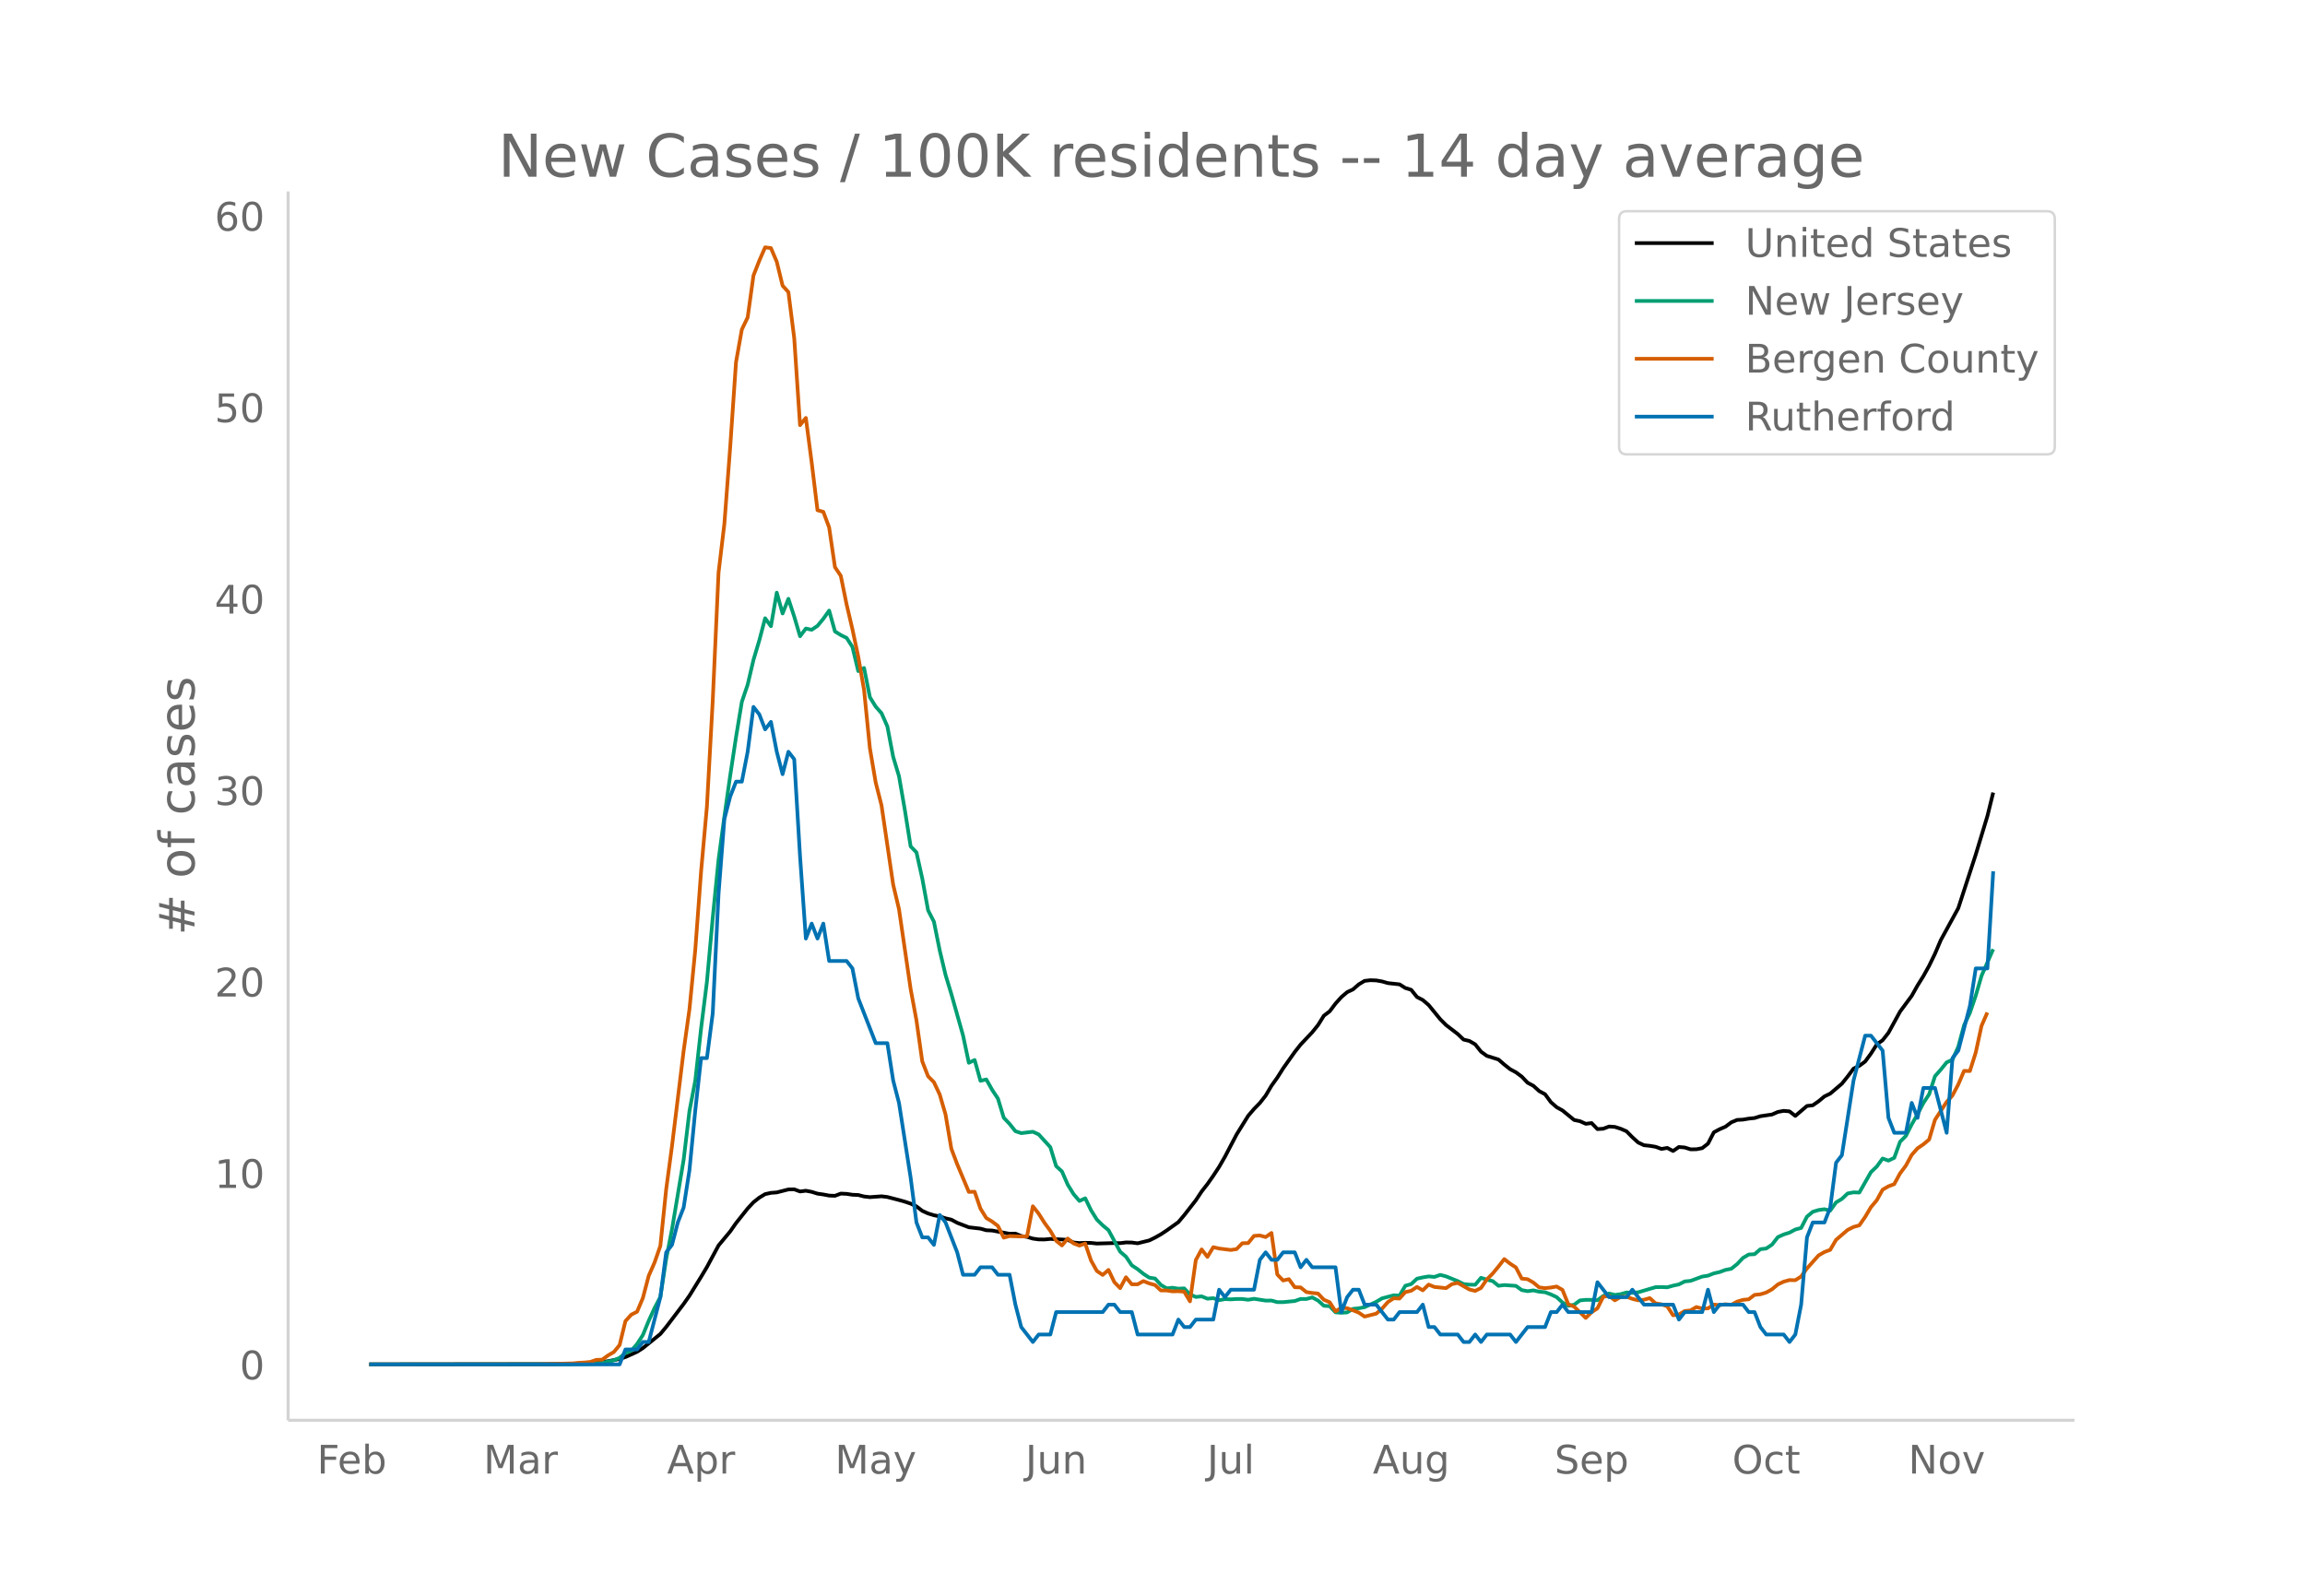 <svg height="864" viewBox="0 0 936 648" width="1248" xmlns="http://www.w3.org/2000/svg" xmlns:xlink="http://www.w3.org/1999/xlink"><defs><style>*{stroke-linecap:butt;stroke-linejoin:round}</style></defs><g id="figure_1"><path d="M0 648h936V0H0z" fill="#fff" id="patch_1"/><g id="axes_1"><path d="M117 576.72h725.4V77.76H117z" fill="none" id="patch_2"/><path clip-path="url(#pf657d264fb)" d="M149.973 554.04l73.272-.084 9.455-.179 4.727-.199 7.091-.544 2.364-.29 4.727-.914 2.364-.773 4.727-2.133 2.364-1.515 7.09-5.725 2.364-2.854 7.091-9.33 2.364-3.373 4.727-7.668 2.364-3.953 4.727-8.772 4.727-5.693 2.364-3.37 4.727-5.946 2.364-2.537 2.363-1.868 2.364-1.424 2.364-.519 2.363-.175 4.728-1.206 2.363-.04 2.364.868 2.363-.303 2.364.447 2.364.735 2.363.334 2.364.449 2.364.092 2.363-.898 2.364.105 2.364.365 2.363.095 2.364.612 2.363.263 4.728-.345 2.363.29 4.728 1.227 2.363.662 2.364.796 2.364 1.12 2.363 1.82 2.364 1.057 2.363.723 2.364.472 2.364.772 2.363.55 2.364 1.28 4.727 1.815 4.728.548 2.363.66 2.364.108 7.09 1.318 2.364-.064 2.364.975 2.364.353 2.363.705 2.364.328 2.364.02 2.363-.219 4.727.217 2.364.168 2.364 1.079 2.363.215 2.364-.103 2.364.044 2.363.253 7.091-.208 2.364.042 2.363-.286 2.364.039 2.364.312 4.727-1.162 2.364-1.164 2.363-1.332 2.364-1.563 4.727-3.377 2.364-2.809 4.727-6.05 2.364-3.585 2.363-3.02 2.364-3.365 2.364-3.601 2.363-4.113 4.728-9.036 4.727-7.609 2.363-2.76 2.364-2.427 2.364-3.001 2.363-4.01 2.364-3.297 2.364-3.744 4.727-6.667 2.364-2.999 4.727-5.005 2.363-2.931 2.364-3.794 2.364-1.78 2.363-3.143 2.364-2.623 2.364-2.02 2.363-1.11 2.364-2.058 2.364-1.41 2.363-.27 2.364.089 2.363.415 2.364.674 4.727.51 2.364 1.485 2.364.717 2.363 2.939 2.364 1.226 2.364 2.026 4.727 5.78 2.363 2.366 4.728 3.62 2.363 2.261 2.364.565 2.364 1.38 2.363 2.965 2.364 1.713 4.727 1.48 2.364 2.048 2.363 1.879 2.364 1.27 2.364 1.748 2.363 2.474 2.364 1.258 2.364 2.154 2.363 1.258 2.364 3.214 2.364 2.073 2.363 1.307 4.727 3.868 2.364.493 2.364 1.062 2.363-.304 2.364 2.452 2.364-.157 2.363-.897 2.364.167 2.364.748 2.363 1.031 2.364 2.399 2.363 2.149 2.364 1.107 2.364.241 2.363.396 2.364.863 2.364-.405 2.363 1.245 2.364-1.624 2.364.2 2.363.746 2.364-.025 2.363-.447 2.364-1.831 2.364-4.6 2.363-1.266 2.364-1.019 2.364-1.768 2.363-.978 2.364-.127 2.364-.402 2.363-.238 2.364-.741 4.727-.697 2.364-1.036 2.363-.44 2.364.204 2.364 1.85 4.727-4.04 2.364-.27 2.363-1.635 2.364-1.97 2.363-1.137 4.728-4.031 2.363-2.939 2.364-3.182 2.364-1.14 2.363-1.75 2.364-3.223 2.364-3.704 2.363-1.709 2.364-3.006 4.727-8.634 4.727-6.382 2.364-4.204 2.364-3.79 2.363-4.254 2.364-4.867 2.364-5.54 7.09-12.95 7.091-21.768 4.728-15.598 2.363-9.577h0" fill="none" stroke="#000" stroke-linecap="round" stroke-width="1.5" id="line2d_1"/><path clip-path="url(#pf657d264fb)" d="M149.973 554.04l82.727-.094 9.455-.219 2.363-.3 4.727-1.056 2.364-1 2.364-1.964 2.363-.925 2.364-2.713 2.364-3.657 2.363-5.783 2.364-5.17 2.364-4.49 2.363-15.429 2.364-12.06 4.727-28.213 2.364-19.818 2.363-12.323 2.364-21.25 2.364-18.88 2.363-25.988L291.791 349l2.364-17.467 2.363-16.599 2.364-15.598 2.363-14.342 2.364-6.977 2.364-10.077 2.363-7.903 2.364-8.983 2.364 3.226 2.363-13.63 2.364 8.46 2.364-5.952 2.363 7.22 2.364 7.978 2.363-3.126 2.364.5 2.364-1.594 2.363-2.857 2.364-3.339 2.364 8.465 2.363 1.476 2.364 1.15 2.364 3.65 2.363 9.829 2.364-1.263 2.363 11.872 2.364 3.826 2.364 2.663 2.363 5.34 2.364 12.378 2.364 7.858 2.363 13.635 2.364 14.873 2.364 2.426 2.363 10.603 2.364 12.929 2.363 4.607 2.364 11.69 2.364 9.947 2.363 7.778 4.728 16.754 2.363 11.141 2.364-1.125 2.364 8.44 2.363-.557 2.364 4.201 2.363 3.576 2.364 7.79 2.364 2.482 2.363 2.97 2.364.787 4.727-.562 2.364 1.075 4.727 5.176 2.364 7.703 2.363 2.169 2.364 5.395 2.364 3.82 2.363 2.757 2.364-1.075 2.364 4.87 2.363 3.782 2.364 2.332 2.364 1.963 4.727 8.74 2.363 2.02 2.364 3.507 2.364 1.569 2.363 1.9 2.364 1.538 2.364.363 2.363 2.607 2.364 1.369 2.364-.231 2.363.375 2.364-.125 2.363 2.45 2.364 1.038 2.364-.25 2.363.95 2.364-.206 2.364.825 2.363-.45 2.364.1 2.364-.15 2.363.019 2.364.294 2.363-.382 4.728.726 2.363-.02 2.364.645h2.364l4.727-.45 2.364-.838 2.363.013 2.364-.638 2.363 1.281 2.364 2.101 2.364.175 2.363 2.5 2.364.182 2.364-.162 2.363-1.426 2.364-.256 2.364-.438 4.727-2.175 2.363-1.407 4.728-1.238 2.363.119 2.364-4.001 2.364-.663 2.363-2.2 2.364-.526 2.364-.394 2.363.2 2.364-.825 2.363.613 4.728 1.913 2.363 1.194 2.364.244 2.364.05 2.363-2.826 2.364.75 2.364.57 2.363 1.925 2.364-.3 4.727.331 2.364 1.713 2.363.438 2.364-.32 2.364.538 2.363.207 2.364.887 2.364 1.113 2.363 2.182 2.364 1.326 2.363-.444 2.364-1.738 2.364-.232 2.363.007 2.364.15 2.364-1.738 2.363-.994 2.364.587 2.364-.331 2.363-.669 2.364.156 2.363-.237 7.091-2.082 2.364-.038 2.364.094 2.363-.663 2.364-.518 2.364-1.194 2.363-.238 4.727-1.738 2.364-.375 2.364-.932 2.363-.531 2.364-.875 2.364-.463 2.363-1.882 2.364-2.507 2.364-1.406 2.363-.125 2.364-2.026 2.363-.281 2.364-1.582 2.364-3.038 2.363-1.082 2.364-.744 2.364-1.269 2.363-.625 2.364-4.589 2.364-1.982 2.363-.712 2.364-.332 2.363.563 2.364-3.326 2.364-1.413 2.363-2.232 2.364-.437 2.364.08 4.727-8.314 2.364-2.244 2.363-3.264 2.364.85 2.363-1.125 2.364-6.533 2.364-2.363 2.363-4.67 2.364-4.12 2.364-4.551 2.363-3.62 2.364-7.29 2.364-2.682 2.363-2.926 2.364-1.1 2.363-5.251 2.364-8.765 2.364-5.002 2.363-6.977 2.364-8.083 4.727-10.79h0" fill="none" stroke="#009e73" stroke-linecap="round" stroke-width="1.5" id="line2d_2"/><path clip-path="url(#pf657d264fb)" d="M149.973 554.04l68.545-.06 14.182-.357 2.364-.238 2.363-.12 2.364-.238 2.364-.834 2.363-.06 2.364-1.727 2.363-1.37 2.364-2.859 2.364-9.71 2.363-2.62 2.364-1.191 2.364-5.6 2.363-8.994 2.364-5.361 2.364-6.79 2.363-22.934 2.364-17.572 4.727-38.659 2.364-16.917 2.363-24.065 2.364-31.927 2.364-26.27 2.363-43.007 2.364-52.06 2.364-19.777 2.363-31.153 2.364-34.49 2.363-13.283 2.364-4.884 2.364-17.036 2.363-6.016 2.364-5.421 2.364.298 2.363 5.54 2.364 9.709 2.364 2.62 2.363 18.645 2.364 35.383 2.363-2.919 2.364 18.049 2.364 19.418 2.363.656 2.364 6.314 2.364 16.142 2.363 3.515 2.364 11.615 2.364 10.067 2.363 11.139 2.364 13.522 2.363 23.648 2.364 13.938 2.364 9.293 4.727 32.166 2.364 9.947 4.727 32.404 2.364 12.748 2.363 16.678 2.364 6.076 2.363 2.383 2.364 5.003 2.364 8.101 2.363 13.939 2.364 6.255 4.727 11.258 2.364-.06 2.364 6.85 2.363 3.812 2.364 1.43 2.363 1.787 2.364 4.765 2.364-.655 4.727.179 2.364-.06 2.363-12.21 2.364 2.977 2.364 3.753 2.363 3.217 2.364 4.05 2.363 1.906 2.364-2.8 2.364 1.967 2.363.893 2.364-.834 2.364 6.91 2.363 4.229 2.364 1.608 2.364-2.025 2.363 4.944 2.364 2.442 2.363-4.408 2.364 2.86h2.364l2.363-1.31 2.364.952 2.364.655 2.363 2.204h2.364l2.364.358 2.363-.06 2.364.179 2.363 3.931 2.364-16.738 2.364-4.348 2.363 3.038 2.364-3.932 2.364.536 4.727.596 2.364-.357 2.363-2.383 2.364-.06 2.363-2.918 2.364-.18 2.364.656 2.363-1.668 2.364 16.858 2.364 2.442 2.363-.536 2.364 3.276 2.364.06 2.363 1.906 2.364.357 2.363.238 2.364 2.502 2.364 1.013 2.363 3.693 2.364-1.43 2.364.179 2.363.834 2.364.953 2.364 1.608 4.727-1.191 2.363-2.025 2.364-2.68 2.364-1.55 2.363.12 2.364-2.621 2.364-.536 2.363-1.55 2.364 1.37 2.364-2.322 2.363.953 4.727.476 2.364-1.608 2.364-.536 4.727 2.68 2.364.596 2.363-1.191 2.364-3.455 2.364-2.383 2.363-2.859 2.364-3.038 2.363 1.847 2.364 1.548 2.364 4.528 2.363.238 2.364 1.37 2.364 1.966 2.363.297 2.364-.238 2.364-.417 2.363 1.37 2.364 5.838 2.363.953 4.728 4.586 2.363-2.323 2.364-1.548 2.364-4.706 2.363-.417 2.364 1.846 2.364-1.37 2.363-.119 2.364.894 2.363.595 2.364-.238 2.364-.655 2.363 2.144 2.364.358 2.364.834 2.363 3.633 2.364-.298 2.364-1.43 2.363-.238 2.364-1.37 2.363.596 2.364-.06 2.364-1.548 2.363.238 2.364-.357 2.364.238 2.363-1.31 2.364-.715 2.364-.239 2.363-1.787 2.364-.238 2.363-.715 2.364-1.31 2.364-1.966 2.363-1.132 2.364-.655 2.364.06 2.363-1.49 2.364-3.276 4.727-5.301 2.364-1.37 2.363-.894 2.364-4.05 4.727-4.05 2.364-1.192 2.364-.655 2.363-3.395 2.364-3.991 2.364-2.8 2.363-4.289 2.364-1.37 2.363-.893 2.364-4.349 2.364-3.157 2.363-4.348 2.364-2.68 2.364-1.609 2.363-1.966 2.364-7.982 4.727-7.267 2.364-2.62 2.363-4.468 2.364-5.54 2.364.06 2.363-7.446 2.364-10.9 2.364-5.421h0" fill="none" stroke="#d55e00" stroke-linecap="round" stroke-width="1.5" id="line2d_3"/><path clip-path="url(#pf657d264fb)" d="M149.973 554.04h101.636l2.364-6.068h4.727l2.364-3.033h2.363l4.728-18.203 2.363-18.203 2.364-3.034 2.363-9.102 2.364-6.067 2.364-15.17 2.363-24.27 2.364-21.237h2.364l2.363-18.203 2.364-48.541 2.364-30.338 2.363-9.102 2.364-6.068h2.363l2.364-12.135 2.364-18.203 2.363 3.034 2.364 6.068 2.364-3.034 2.363 12.135 2.364 9.102 2.364-9.102 2.363 3.034 2.364 39.44 2.363 33.372 2.364-6.068 2.364 6.068 2.363-6.068 2.364 15.17h7.09l2.365 3.033 2.363 12.135 7.091 18.203h4.727l2.364 15.17 2.364 9.101 4.727 30.338 2.364 18.203 2.363 6.068h2.364l2.363 3.034 2.364-12.136 2.364 3.034 4.727 12.136 2.364 9.101h4.727l2.364-3.034h4.727l2.363 3.034h4.728l2.363 12.135 2.364 9.102 4.727 6.068 2.364-3.034h4.727l2.364-9.102h18.909l2.364-3.034h2.363l2.364 3.034h4.727l2.364 9.102h14.182l2.363-6.068 2.364 3.034h2.363l2.364-3.034h7.091l2.364-12.135 2.363 3.034 2.364-3.034h9.454l2.364-12.136 2.364-3.033 2.363 3.033h2.364l2.364-3.033h4.727l2.364 6.067 2.363-3.034 2.364 3.034h9.454l2.364 18.203 2.364-6.067 2.363-3.034h2.364l2.364 6.067h4.727l4.727 6.068h2.364l2.363-3.034h7.091l2.364-3.034 2.364 9.102h2.363l2.364 3.034h7.09l2.364 3.034h2.364l2.364-3.034 2.363 3.034 2.364-3.034h9.454l2.364 3.034 4.727-6.068h7.091l2.364-6.068h2.364l2.363-3.034 2.364 3.034h9.454l2.364-12.135 4.727 6.068h7.091l2.364-3.034 4.727 6.067h11.818l2.364 6.068 2.364-3.034h7.09l2.364-9.101 2.364 9.101 2.363-3.034h9.455l2.364 3.034h2.363l2.364 6.068 2.363 3.034h7.091l2.364 3.034 2.364-3.034 2.363-12.136 2.364-27.304 2.364-6.068h4.727l2.363-6.067 2.364-18.203 2.364-3.034 4.727-30.338 4.727-18.203h2.364l4.727 6.067 2.364 27.305 2.363 6.067h4.728l2.363-12.135 2.364 6.068 2.364-12.136h4.727l4.727 18.203 2.364-30.338 2.363-3.034 4.728-18.203 2.363-15.169h4.728l2.363-39.44h0" fill="none" stroke="#0072b2" stroke-linecap="round" stroke-width="1.5" id="line2d_4"/><path d="M117 576.72V77.76" fill="none" stroke="#d3d3d3" stroke-linecap="square" stroke-width="1.25" id="patch_3"/><path d="M117 576.72h725.4" fill="none" stroke="#d3d3d3" stroke-linecap="square" stroke-width="1.25" id="patch_4"/><g id="matplotlib.axis_1"><g id="xtick_1"><g transform="matrix(.16 0 0 -.16 128.72 598.378)" fill="#696969" id="text_1"><defs><path d="M9.813 72.906h41.89v-8.312H19.672V43.109h28.906v-8.297H19.672V0h-9.86z" id="DejaVuSans-70"/><path d="M56.203 29.594v-4.39H14.891q.593-9.282 5.593-14.142 5-4.859 13.938-4.859 5.172 0 10.031 1.266 4.86 1.265 9.656 3.812v-8.5Q49.266.734 44.187-.344 39.11-1.422 33.892-1.422q-13.094 0-20.735 7.61-7.64 7.625-7.64 20.625 0 13.421 7.25 21.296Q20.016 56 32.328 56q11.031 0 17.453-7.11 6.422-7.093 6.422-19.296zm-8.984 2.64q-.094 7.36-4.125 11.75-4.032 4.407-10.672 4.407-7.516 0-12.031-4.25-4.516-4.25-5.203-11.97z" id="DejaVuSans-101"/><path d="M48.688 27.297q0 9.906-4.079 15.547-4.078 5.64-11.203 5.64-7.14 0-11.218-5.64-4.079-5.64-4.079-15.547 0-9.906 4.078-15.547 4.079-5.64 11.22-5.64 7.124 0 11.202 5.64t4.078 15.547zM18.108 46.39q2.844 4.875 7.157 7.234Q29.594 56 35.594 56q9.968 0 16.187-7.906 6.235-7.907 6.235-20.797T51.78 6.484q-6.218-7.906-16.187-7.906-6 0-10.328 2.375-4.313 2.375-7.157 7.25V0H9.08v75.984h9.03z" id="DejaVuSans-98"/></defs><use xlink:href="#DejaVuSans-70"/><use x="52.02" xlink:href="#DejaVuSans-101"/><use x="113.543" xlink:href="#DejaVuSans-98"/></g></g><g id="xtick_2"><g transform="matrix(.16 0 0 -.16 196.334 598.378)" fill="#696969" id="text_2"><defs><path d="M9.813 72.906h14.703l18.593-49.61 18.703 49.61h14.704V0H66.89v64.016l-18.797-50h-9.907l-18.796 50V0H9.813z" id="DejaVuSans-77"/><path d="M34.281 27.484q-10.89 0-15.093-2.484-4.204-2.484-4.204-8.5 0-4.781 3.157-7.594 3.156-2.797 8.562-2.797 7.485 0 12 5.297 4.516 5.297 4.516 14.078v2zm17.922 3.72V0H43.22v8.297Q40.14 3.328 35.547.953q-4.594-2.375-11.234-2.375-8.391 0-13.36 4.719Q6 8.016 6 15.922q0 9.219 6.172 13.906 6.187 4.688 18.437 4.688h12.61v.89q0 6.203-4.078 9.594-4.078 3.39-11.453 3.39-4.688 0-9.141-1.124-4.438-1.125-8.531-3.375v8.312q4.921 1.906 9.562 2.844 4.64.953 9.031.953 11.875 0 17.735-6.156 5.86-6.14 5.86-18.64z" id="DejaVuSans-97"/><path d="M41.11 46.297q-1.516.875-3.297 1.281Q36.03 48 33.89 48q-7.625 0-11.703-4.953-4.079-4.953-4.079-14.234V0H9.08v54.688h9.03v-8.5q2.844 4.984 7.375 7.39Q30.031 56 36.531 56q.922 0 2.047-.125 1.125-.11 2.484-.36z" id="DejaVuSans-114"/></defs><use xlink:href="#DejaVuSans-77"/><use x="86.279" xlink:href="#DejaVuSans-97"/><use x="147.559" xlink:href="#DejaVuSans-114"/></g></g><g id="xtick_3"><g transform="matrix(.16 0 0 -.16 270.86 598.378)" fill="#696969" id="text_3"><defs><path d="M34.188 63.188L20.797 26.906h26.812zm-5.579 9.718h11.188L67.578 0h-10.25l-6.64 18.703h-32.86L11.188 0H.78z" id="DejaVuSans-65"/><path d="M18.11 8.203v-29H9.077v75.484h9.031v-8.296q2.844 4.875 7.157 7.234Q29.594 56 35.594 56q9.968 0 16.187-7.906 6.235-7.907 6.235-20.797T51.78 6.484q-6.218-7.906-16.187-7.906-6 0-10.328 2.375-4.313 2.375-7.157 7.25zm30.578 19.094q0 9.906-4.079 15.547-4.078 5.64-11.203 5.64-7.14 0-11.218-5.64-4.079-5.64-4.079-15.547 0-9.906 4.078-15.547 4.079-5.64 11.22-5.64 7.124 0 11.202 5.64t4.078 15.547z" id="DejaVuSans-112"/></defs><use xlink:href="#DejaVuSans-65"/><use x="68.408" xlink:href="#DejaVuSans-112"/><use x="131.885" xlink:href="#DejaVuSans-114"/></g></g><g id="xtick_4"><g transform="matrix(.16 0 0 -.16 339.07 598.378)" fill="#696969" id="text_4"><defs><path d="M32.172-5.078q-3.797-9.766-7.422-12.735-3.61-2.984-9.656-2.984H7.906v7.516h5.282q3.703 0 5.75 1.765Q21-9.766 23.483-3.219l1.61 4.094-22.11 53.813H12.5l17.094-42.766 17.093 42.766h9.516z" id="DejaVuSans-121"/></defs><use xlink:href="#DejaVuSans-77"/><use x="86.279" xlink:href="#DejaVuSans-97"/><use x="147.559" xlink:href="#DejaVuSans-121"/></g></g><g id="xtick_5"><g transform="matrix(.16 0 0 -.16 416.382 598.378)" fill="#696969" id="text_5"><defs><path d="M9.813 72.906h9.859V5.078q0-13.187-5-19.14-5-5.954-16.094-5.954h-3.75v8.297h3.078q6.531 0 9.219 3.672Q9.813-4.39 9.813 5.078z" id="DejaVuSans-74"/><path d="M8.5 21.578v33.11h8.984V21.922q0-7.766 3.016-11.656 3.031-3.875 9.094-3.875 7.265 0 11.484 4.64 4.234 4.64 4.234 12.656v31h8.985V0h-8.984v8.406Q42.047 3.422 37.718 1q-4.313-2.422-10.032-2.422-9.421 0-14.312 5.86Q8.5 10.296 8.5 21.578zM31.11 56z" id="DejaVuSans-117"/><path d="M54.89 33.016V0h-8.984v32.719q0 7.765-3.031 11.61-3.031 3.858-9.078 3.858-7.281 0-11.484-4.64-4.204-4.625-4.204-12.64V0H9.08v54.688h9.03v-8.5q3.235 4.937 7.594 7.374Q30.078 56 35.797 56q9.422 0 14.25-5.828 4.844-5.828 4.844-17.156z" id="DejaVuSans-110"/></defs><use xlink:href="#DejaVuSans-74"/><use x="29.492" xlink:href="#DejaVuSans-117"/><use x="92.871" xlink:href="#DejaVuSans-110"/></g></g><g id="xtick_6"><g transform="matrix(.16 0 0 -.16 490.138 598.378)" fill="#696969" id="text_6"><defs><path d="M9.422 75.984h8.984V0H9.422z" id="DejaVuSans-108"/></defs><use xlink:href="#DejaVuSans-74"/><use x="29.492" xlink:href="#DejaVuSans-117"/><use x="92.871" xlink:href="#DejaVuSans-108"/></g></g><g id="xtick_7"><g transform="matrix(.16 0 0 -.16 557.442 598.378)" fill="#696969" id="text_7"><defs><path d="M45.406 27.984q0 9.766-4.031 15.125-4.016 5.375-11.297 5.375-7.219 0-11.25-5.375-4.031-5.359-4.031-15.125 0-9.718 4.031-15.093t11.25-5.375q7.281 0 11.297 5.375 4.031 5.375 4.031 15.093zm8.985-21.203q0-13.953-6.203-20.765Q42-20.797 29.203-20.797q-4.734 0-8.937.703-4.203.703-8.157 2.172v8.735q3.954-2.141 7.813-3.157 3.86-1.031 7.86-1.031 8.843 0 13.234 4.61 4.39 4.609 4.39 13.937v4.453q-2.781-4.844-7.125-7.234Q33.938 0 27.875 0 17.828 0 11.672 7.656q-6.156 7.672-6.156 20.328 0 12.688 6.156 20.344Q17.828 56 27.875 56q6.063 0 10.406-2.39 4.344-2.391 7.125-7.22v8.297h8.985z" id="DejaVuSans-103"/></defs><use xlink:href="#DejaVuSans-65"/><use x="68.408" xlink:href="#DejaVuSans-117"/><use x="131.787" xlink:href="#DejaVuSans-103"/></g></g><g id="xtick_8"><g transform="matrix(.16 0 0 -.16 631.256 598.378)" fill="#696969" id="text_8"><defs><path d="M53.516 70.516V60.89q-5.61 2.687-10.594 4-4.984 1.328-9.625 1.328-8.047 0-12.422-3.125t-4.375-8.89q0-4.845 2.906-7.313 2.907-2.453 11.016-3.97l5.953-1.218q11.031-2.11 16.281-7.406 5.25-5.297 5.25-14.172 0-10.61-7.11-16.078-7.093-5.469-20.812-5.469-5.172 0-11.015 1.172Q13.14.922 6.89 3.219v10.156q6-3.36 11.765-5.078 5.766-1.703 11.328-1.703 8.438 0 13.032 3.312 4.593 3.328 4.593 9.485 0 5.359-3.297 8.39-3.296 3.032-10.812 4.547L27.484 33.5q-11.03 2.188-15.968 6.875-4.922 4.688-4.922 13.047 0 9.672 6.812 15.234 6.813 5.563 18.766 5.563 5.14 0 10.453-.938 5.328-.922 10.89-2.765z" id="DejaVuSans-83"/></defs><use xlink:href="#DejaVuSans-83"/><use x="63.477" xlink:href="#DejaVuSans-101"/><use x="125" xlink:href="#DejaVuSans-112"/></g></g><g id="xtick_9"><g transform="matrix(.16 0 0 -.16 703.413 598.378)" fill="#696969" id="text_9"><defs><path d="M39.406 66.219q-10.75 0-17.078-8.016-6.312-8-6.312-21.828 0-13.766 6.312-21.781 6.328-8 17.078-8 10.735 0 17.016 8 6.281 8.015 6.281 21.781 0 13.828-6.281 21.828-6.281 8.016-17.016 8.016zm0 8q15.328 0 24.5-10.281 9.188-10.282 9.188-27.563 0-17.234-9.188-27.516-9.172-10.28-24.5-10.28-15.375 0-24.593 10.25-9.204 10.265-9.204 27.546t9.204 27.563q9.218 10.28 24.593 10.28z" id="DejaVuSans-79"/><path d="M48.781 52.594v-8.407q-3.812 2.11-7.64 3.157-3.828 1.047-7.735 1.047-8.75 0-13.593-5.547-4.829-5.532-4.829-15.547 0-10.016 4.829-15.563 4.843-5.53 13.593-5.53 3.907 0 7.735 1.046 3.828 1.047 7.64 3.156V2.094Q45.016.344 40.984-.531q-4.015-.89-8.562-.89-12.36 0-19.64 7.765-7.266 7.765-7.266 20.953 0 13.375 7.343 21.031Q20.22 56 33.016 56q4.14 0 8.093-.86 3.953-.843 7.672-2.546z" id="DejaVuSans-99"/><path d="M18.313 70.219V54.688h18.5v-6.985h-18.5V18.016q0-6.688 1.828-8.594 1.828-1.906 7.453-1.906h9.218V0h-9.218q-10.407 0-14.36 3.875-3.953 3.89-3.953 14.14v29.688H2.687v6.984h6.594V70.22z" id="DejaVuSans-116"/></defs><use xlink:href="#DejaVuSans-79"/><use x="78.711" xlink:href="#DejaVuSans-99"/><use x="133.691" xlink:href="#DejaVuSans-116"/></g></g><g id="xtick_10"><g transform="matrix(.16 0 0 -.16 774.903 598.378)" fill="#696969" id="text_10"><defs><path d="M9.813 72.906h13.28l32.329-60.984v60.984h9.562V0h-13.28L19.39 60.984V0H9.813z" id="DejaVuSans-78"/><path d="M30.61 48.39q-7.22 0-11.422-5.64-4.204-5.64-4.204-15.453 0-9.813 4.172-15.453 4.188-5.64 11.453-5.64 7.188 0 11.375 5.655 4.203 5.672 4.203 15.438 0 9.719-4.203 15.406-4.187 5.688-11.375 5.688zm0 7.61q11.718 0 18.406-7.625 6.703-7.61 6.703-21.078 0-13.422-6.703-21.078-6.688-7.64-18.407-7.64-11.765 0-18.437 7.64-6.656 7.656-6.656 21.078 0 13.469 6.656 21.078Q18.844 56 30.609 56z" id="DejaVuSans-111"/><path d="M2.984 54.688H12.5L29.594 8.797l17.093 45.89h9.516L35.687 0H23.485z" id="DejaVuSans-118"/></defs><use xlink:href="#DejaVuSans-78"/><use x="74.805" xlink:href="#DejaVuSans-111"/><use x="135.986" xlink:href="#DejaVuSans-118"/></g></g></g><g id="matplotlib.axis_2"><g id="ytick_1"><g transform="matrix(.16 0 0 -.16 97.32 560.119)" fill="#696969" id="text_11"><defs><path d="M31.781 66.406q-7.61 0-11.453-7.5Q16.5 51.422 16.5 36.375q0-14.984 3.828-22.484 3.844-7.5 11.453-7.5 7.672 0 11.5 7.5 3.844 7.5 3.844 22.484 0 15.047-3.844 22.531-3.828 7.5-11.5 7.5zm0 7.813q12.266 0 18.735-9.703 6.468-9.688 6.468-28.141 0-18.406-6.468-28.11-6.47-9.687-18.735-9.687-12.25 0-18.718 9.688-6.47 9.703-6.47 28.109 0 18.453 6.47 28.14Q19.53 74.22 31.78 74.22z" id="DejaVuSans-48"/></defs><use xlink:href="#DejaVuSans-48"/></g></g><g id="ytick_2"><g transform="matrix(.16 0 0 -.16 87.14 482.38)" fill="#696969" id="text_12"><defs><path d="M12.406 8.297h16.11v55.625l-17.532-3.516v8.985l17.438 3.515h9.86V8.296H54.39V0H12.406z" id="DejaVuSans-49"/></defs><use xlink:href="#DejaVuSans-49"/><use x="63.623" xlink:href="#DejaVuSans-48"/></g></g><g id="ytick_3"><g transform="matrix(.16 0 0 -.16 87.14 404.64)" fill="#696969" id="text_13"><defs><path d="M19.188 8.297h34.421V0H7.33v8.297q5.609 5.812 15.296 15.594 9.703 9.797 12.188 12.64 4.734 5.313 6.609 9 1.89 3.688 1.89 7.25 0 5.813-4.078 9.469-4.078 3.672-10.625 3.672-4.64 0-9.797-1.61-5.14-1.609-11-4.89v9.969Q13.767 71.78 18.938 73q5.188 1.219 9.485 1.219 11.328 0 18.062-5.672 6.735-5.656 6.735-15.125 0-4.5-1.688-8.531-1.672-4.016-6.125-9.485-1.218-1.422-7.765-8.187-6.532-6.766-18.453-18.922z" id="DejaVuSans-50"/></defs><use xlink:href="#DejaVuSans-50"/><use x="63.623" xlink:href="#DejaVuSans-48"/></g></g><g id="ytick_4"><g transform="matrix(.16 0 0 -.16 87.14 326.9)" fill="#696969" id="text_14"><defs><path d="M40.578 39.313Q47.656 37.797 51.625 33q3.984-4.781 3.984-11.813 0-10.78-7.422-16.703-7.421-5.906-21.093-5.906-4.578 0-9.438.906-4.86.907-10.031 2.72v9.515q4.094-2.39 8.969-3.61 4.89-1.218 10.218-1.218 9.266 0 14.125 3.656 4.86 3.656 4.86 10.64 0 6.454-4.516 10.079-4.515 3.64-12.562 3.64h-8.5v8.11h8.89q7.266 0 11.125 2.906 3.86 2.906 3.86 8.375 0 5.61-3.985 8.61-3.968 3.015-11.39 3.015-4.063 0-8.703-.89-4.641-.876-10.203-2.72v8.782q5.624 1.562 10.53 2.344 4.907.78 9.25.78 11.235 0 17.766-5.109 6.547-5.093 6.547-13.78 0-6.063-3.468-10.235-3.47-4.172-9.86-5.782z" id="DejaVuSans-51"/></defs><use xlink:href="#DejaVuSans-51"/><use x="63.623" xlink:href="#DejaVuSans-48"/></g></g><g id="ytick_5"><g transform="matrix(.16 0 0 -.16 87.14 249.161)" fill="#696969" id="text_15"><defs><path d="M37.797 64.313L12.89 25.39h24.906zm-2.594 8.593H47.61V25.391h10.407v-8.203H47.609V0h-9.812v17.188H4.89v9.515z" id="DejaVuSans-52"/></defs><use xlink:href="#DejaVuSans-52"/><use x="63.623" xlink:href="#DejaVuSans-48"/></g></g><g id="ytick_6"><g transform="matrix(.16 0 0 -.16 87.14 171.422)" fill="#696969" id="text_16"><defs><path d="M10.797 72.906h38.719v-8.312H19.828v-17.86q2.14.735 4.281 1.094 2.157.36 4.313.36 12.203 0 19.328-6.688 7.14-6.688 7.14-18.11 0-11.765-7.328-18.296-7.328-6.516-20.656-6.516-4.593 0-9.36.781-4.75.782-9.827 2.344v9.922q4.39-2.39 9.078-3.563 4.687-1.171 9.906-1.171 8.453 0 13.375 4.437 4.938 4.438 4.938 12.063 0 7.609-4.938 12.047-4.922 4.453-13.375 4.453-3.953 0-7.89-.875-3.922-.875-8.016-2.735z" id="DejaVuSans-53"/></defs><use xlink:href="#DejaVuSans-53"/><use x="63.623" xlink:href="#DejaVuSans-48"/></g></g><g id="ytick_7"><g transform="matrix(.16 0 0 -.16 87.14 93.682)" fill="#696969" id="text_17"><defs><path d="M33.016 40.375q-6.641 0-10.532-4.547-3.875-4.531-3.875-12.437 0-7.86 3.875-12.438 3.891-4.562 10.532-4.562 6.64 0 10.515 4.562 3.875 4.578 3.875 12.438 0 7.906-3.875 12.437-3.875 4.547-10.515 4.547zm19.578 30.922v-8.984q-3.719 1.75-7.5 2.671-3.782.938-7.5.938-9.766 0-14.922-6.594-5.14-6.594-5.875-19.922 2.875 4.25 7.219 6.516 4.359 2.266 9.578 2.266 10.984 0 17.36-6.672 6.374-6.657 6.374-18.125 0-11.235-6.64-18.032-6.641-6.78-17.672-6.78-12.657 0-19.344 9.687-6.688 9.703-6.688 28.109 0 17.281 8.204 27.563 8.203 10.28 22.015 10.28 3.719 0 7.5-.734t7.89-2.187z" id="DejaVuSans-54"/></defs><use xlink:href="#DejaVuSans-54"/><use x="63.623" xlink:href="#DejaVuSans-48"/></g></g><g transform="matrix(0 -.2 -.2 0 78.98 379.813)" fill="#696969" id="text_18"><defs><path d="M51.125 44H36.922l-4.11-16.313h14.313zm-7.328 27.781l-5.078-20.265h14.265L58.11 71.78h7.813L60.89 51.516h15.234V44h-17.14l-4-16.313h15.53V20.22H53.079L48 0h-7.813l5.032 20.219H30.906L25.875 0h-7.86l5.079 20.219H7.719v7.468h17.187L29 44H13.281v7.516h17.625l4.985 20.265z" id="DejaVuSans-35"/><path d="M37.11 75.984V68.5h-8.594q-4.828 0-6.72-1.953-1.874-1.953-1.874-7.031v-4.828h14.797v-6.985H19.922V0H10.89v47.703H2.297v6.984h8.594V58.5q0 9.125 4.25 13.297 4.25 4.187 13.468 4.187z" id="DejaVuSans-102"/><path d="M44.281 53.078v-8.5q-3.797 1.953-7.906 2.922-4.094.984-8.5.984-6.688 0-10.031-2.047-3.344-2.046-3.344-6.156 0-3.125 2.39-4.906 2.391-1.781 9.626-3.39l3.078-.688q9.562-2.047 13.593-5.781 4.032-3.735 4.032-10.422 0-7.625-6.032-12.078-6.03-4.438-16.578-4.438-4.39 0-9.156.86Q10.688.296 5.422 2v9.281q4.984-2.594 9.812-3.89 4.829-1.282 9.579-1.282 6.343 0 9.75 2.172 3.421 2.172 3.421 6.125 0 3.656-2.468 5.61-2.453 1.953-10.813 3.765l-3.125.735q-8.344 1.75-12.062 5.39-3.704 3.64-3.704 9.985 0 7.718 5.47 11.906Q16.75 56 26.811 56q4.97 0 9.36-.734 4.406-.72 8.11-2.188z" id="DejaVuSans-115"/></defs><use xlink:href="#DejaVuSans-35"/><use x="83.789" xlink:href="#DejaVuSans-32"/><use x="115.576" xlink:href="#DejaVuSans-111"/><use x="176.758" xlink:href="#DejaVuSans-102"/><use x="211.963" xlink:href="#DejaVuSans-32"/><use x="243.75" xlink:href="#DejaVuSans-99"/><use x="298.73" xlink:href="#DejaVuSans-97"/><use x="360.01" xlink:href="#DejaVuSans-115"/><use x="412.109" xlink:href="#DejaVuSans-101"/><use x="473.633" xlink:href="#DejaVuSans-115"/></g></g><g transform="matrix(.24 0 0 -.24 202.252 71.76)" fill="#696969" id="text_19"><defs><path d="M4.203 54.688h8.985l11.234-42.672 11.172 42.672h10.593l11.235-42.672 11.187 42.672h8.985L63.28 0H52.688L40.922 44.828 29.109 0H18.5z" id="DejaVuSans-119"/><path d="M64.406 67.281v-10.39q-4.984 4.64-10.625 6.922-5.64 2.296-11.984 2.296-12.5 0-19.14-7.64-6.641-7.64-6.641-22.094 0-14.406 6.64-22.047 6.64-7.64 19.14-7.64 6.345 0 11.985 2.296 5.64 2.297 10.625 6.938V5.609Q59.234 2.094 53.437.33q-5.78-1.75-12.218-1.75-16.563 0-26.094 10.124-9.516 10.14-9.516 27.672 0 17.578 9.516 27.703 9.531 10.14 26.094 10.14 6.531 0 12.312-1.734 5.797-1.734 10.875-5.203z" id="DejaVuSans-67"/><path d="M25.39 72.906h8.297L8.297-9.28H0z" id="DejaVuSans-47"/><path d="M9.813 72.906h9.859V42.094L52.39 72.906h12.703L28.906 38.922 67.672 0H54.688L19.672 35.11V0h-9.86z" id="DejaVuSans-75"/><path d="M9.422 54.688h8.984V0H9.422zm0 21.296h8.984v-11.39H9.422z" id="DejaVuSans-105"/><path d="M45.406 46.39v29.594h8.985V0h-8.985v8.203Q42.578 3.328 38.25.953q-4.313-2.375-10.375-2.375-9.906 0-16.14 7.906-6.22 7.922-6.22 20.813 0 12.89 6.22 20.797Q17.968 56 27.874 56q6.063 0 10.375-2.375 4.328-2.36 7.156-7.234zm-30.61-19.093q0-9.906 4.079-15.547 4.078-5.64 11.203-5.64 7.125 0 11.219 5.64 4.11 5.64 4.11 15.547 0 9.906-4.11 15.547-4.094 5.64-11.219 5.64-7.125 0-11.203-5.64-4.078-5.64-4.078-15.547z" id="DejaVuSans-100"/><path d="M4.89 31.39h26.313v-8H4.891z" id="DejaVuSans-45"/></defs><use xlink:href="#DejaVuSans-78"/><use x="74.805" xlink:href="#DejaVuSans-101"/><use x="136.328" xlink:href="#DejaVuSans-119"/><use x="218.115" xlink:href="#DejaVuSans-32"/><use x="249.902" xlink:href="#DejaVuSans-67"/><use x="319.727" xlink:href="#DejaVuSans-97"/><use x="381.006" xlink:href="#DejaVuSans-115"/><use x="433.105" xlink:href="#DejaVuSans-101"/><use x="494.629" xlink:href="#DejaVuSans-115"/><use x="546.729" xlink:href="#DejaVuSans-32"/><use x="578.516" xlink:href="#DejaVuSans-47"/><use x="612.207" xlink:href="#DejaVuSans-32"/><use x="643.994" xlink:href="#DejaVuSans-49"/><use x="707.617" xlink:href="#DejaVuSans-48"/><use x="771.24" xlink:href="#DejaVuSans-48"/><use x="834.863" xlink:href="#DejaVuSans-75"/><use x="900.439" xlink:href="#DejaVuSans-32"/><use x="932.227" xlink:href="#DejaVuSans-114"/><use x="971.09" xlink:href="#DejaVuSans-101"/><use x="1032.613" xlink:href="#DejaVuSans-115"/><use x="1084.713" xlink:href="#DejaVuSans-105"/><use x="1112.496" xlink:href="#DejaVuSans-100"/><use x="1175.973" xlink:href="#DejaVuSans-101"/><use x="1237.496" xlink:href="#DejaVuSans-110"/><use x="1300.875" xlink:href="#DejaVuSans-116"/><use x="1340.084" xlink:href="#DejaVuSans-115"/><use x="1392.184" xlink:href="#DejaVuSans-32"/><use x="1423.971" xlink:href="#DejaVuSans-45"/><use x="1460.055" xlink:href="#DejaVuSans-45"/><use x="1496.139" xlink:href="#DejaVuSans-32"/><use x="1527.926" xlink:href="#DejaVuSans-49"/><use x="1591.549" xlink:href="#DejaVuSans-52"/><use x="1655.172" xlink:href="#DejaVuSans-32"/><use x="1686.959" xlink:href="#DejaVuSans-100"/><use x="1750.436" xlink:href="#DejaVuSans-97"/><use x="1811.715" xlink:href="#DejaVuSans-121"/><use x="1870.895" xlink:href="#DejaVuSans-32"/><use x="1902.682" xlink:href="#DejaVuSans-97"/><use x="1963.961" xlink:href="#DejaVuSans-118"/><use x="2023.141" xlink:href="#DejaVuSans-101"/><use x="2084.664" xlink:href="#DejaVuSans-114"/><use x="2125.777" xlink:href="#DejaVuSans-97"/><use x="2187.057" xlink:href="#DejaVuSans-103"/><use x="2250.533" xlink:href="#DejaVuSans-101"/></g><g id="legend_1"><path d="M660.668 184.5H831.2q3.2 0 3.2-3.2V88.96q0-3.2-3.2-3.2H660.667q-3.2 0-3.2 3.2v92.34q0 3.2 3.2 3.2z" fill="none" opacity=".8" stroke="#ccc" id="patch_5"/><path d="M663.867 98.718h32" fill="none" stroke="#000" stroke-linecap="round" stroke-width="1.5" id="line2d_5"/><g transform="matrix(.16 0 0 -.16 708.668 104.317)" fill="#696969" id="text_20"><defs><path d="M8.688 72.906h9.921V28.61q0-11.718 4.235-16.875 4.25-5.14 13.781-5.14 9.469 0 13.719 5.14 4.25 5.157 4.25 16.875v44.297H64.5V27.391q0-14.25-7.063-21.532-7.046-7.28-20.812-7.28-13.828 0-20.89 7.28-7.047 7.282-7.047 21.532z" id="DejaVuSans-85"/></defs><use xlink:href="#DejaVuSans-85"/><use x="73.193" xlink:href="#DejaVuSans-110"/><use x="136.572" xlink:href="#DejaVuSans-105"/><use x="164.355" xlink:href="#DejaVuSans-116"/><use x="203.564" xlink:href="#DejaVuSans-101"/><use x="265.088" xlink:href="#DejaVuSans-100"/><use x="328.564" xlink:href="#DejaVuSans-32"/><use x="360.352" xlink:href="#DejaVuSans-83"/><use x="423.828" xlink:href="#DejaVuSans-116"/><use x="463.037" xlink:href="#DejaVuSans-97"/><use x="524.316" xlink:href="#DejaVuSans-116"/><use x="563.525" xlink:href="#DejaVuSans-101"/><use x="625.049" xlink:href="#DejaVuSans-115"/></g><path d="M663.867 122.203h32" fill="none" stroke="#009e73" stroke-linecap="round" stroke-width="1.5" id="line2d_7"/><g transform="matrix(.16 0 0 -.16 708.668 127.802)" fill="#696969" id="text_21"><use xlink:href="#DejaVuSans-78"/><use x="74.805" xlink:href="#DejaVuSans-101"/><use x="136.328" xlink:href="#DejaVuSans-119"/><use x="218.115" xlink:href="#DejaVuSans-32"/><use x="249.902" xlink:href="#DejaVuSans-74"/><use x="279.395" xlink:href="#DejaVuSans-101"/><use x="340.918" xlink:href="#DejaVuSans-114"/><use x="382.031" xlink:href="#DejaVuSans-115"/><use x="434.131" xlink:href="#DejaVuSans-101"/><use x="495.654" xlink:href="#DejaVuSans-121"/></g><path d="M663.867 145.688h32" fill="none" stroke="#d55e00" stroke-linecap="round" stroke-width="1.5" id="line2d_9"/><g transform="matrix(.16 0 0 -.16 708.668 151.287)" fill="#696969" id="text_22"><defs><path d="M19.672 34.813V8.108H35.5q7.953 0 11.781 3.297 3.844 3.297 3.844 10.078 0 6.844-3.844 10.078-3.828 3.25-11.781 3.25zm0 29.984V42.828h14.61q7.218 0 10.75 2.703 3.546 2.719 3.546 8.282 0 5.515-3.547 8.25-3.531 2.734-10.75 2.734zm-9.86 8.11h25.204q11.28 0 17.375-4.688Q58.5 63.53 58.5 54.89q0-6.703-3.125-10.657-3.125-3.953-9.188-4.922 7.282-1.562 11.313-6.53 4.031-4.954 4.031-12.376 0-9.765-6.64-15.093Q48.25 0 35.984 0H9.812z" id="DejaVuSans-66"/></defs><use xlink:href="#DejaVuSans-66"/><use x="68.604" xlink:href="#DejaVuSans-101"/><use x="130.127" xlink:href="#DejaVuSans-114"/><use x="169.49" xlink:href="#DejaVuSans-103"/><use x="232.967" xlink:href="#DejaVuSans-101"/><use x="294.49" xlink:href="#DejaVuSans-110"/><use x="357.869" xlink:href="#DejaVuSans-32"/><use x="389.656" xlink:href="#DejaVuSans-67"/><use x="459.48" xlink:href="#DejaVuSans-111"/><use x="520.662" xlink:href="#DejaVuSans-117"/><use x="584.041" xlink:href="#DejaVuSans-110"/><use x="647.42" xlink:href="#DejaVuSans-116"/><use x="686.629" xlink:href="#DejaVuSans-121"/></g><path d="M663.867 169.173h32" fill="none" stroke="#0072b2" stroke-linecap="round" stroke-width="1.5" id="line2d_11"/><g transform="matrix(.16 0 0 -.16 708.668 174.773)" fill="#696969" id="text_23"><defs><path d="M44.39 34.188q3.172-1.079 6.172-4.594 3-3.516 6.032-9.672L66.609 0H56l-9.313 18.703q-3.624 7.328-7.015 9.719-3.39 2.39-9.25 2.39h-10.75V0h-9.86v72.906h22.266q12.5 0 18.656-5.234 6.157-5.219 6.157-15.766 0-6.89-3.203-11.437-3.204-4.532-9.297-6.282zM19.673 64.797V38.922h12.406q7.125 0 10.766 3.297 3.64 3.297 3.64 9.687 0 6.39-3.64 9.64-3.64 3.25-10.766 3.25z" id="DejaVuSans-82"/><path d="M54.89 33.016V0h-8.984v32.719q0 7.765-3.031 11.61-3.031 3.858-9.078 3.858-7.281 0-11.484-4.64-4.204-4.625-4.204-12.64V0H9.08v75.984h9.03V46.188q3.235 4.937 7.594 7.374Q30.078 56 35.797 56q9.422 0 14.25-5.828 4.844-5.828 4.844-17.156z" id="DejaVuSans-104"/></defs><use xlink:href="#DejaVuSans-82"/><use x="64.982" xlink:href="#DejaVuSans-117"/><use x="128.361" xlink:href="#DejaVuSans-116"/><use x="167.57" xlink:href="#DejaVuSans-104"/><use x="230.949" xlink:href="#DejaVuSans-101"/><use x="292.473" xlink:href="#DejaVuSans-114"/><use x="333.586" xlink:href="#DejaVuSans-102"/><use x="368.791" xlink:href="#DejaVuSans-111"/><use x="429.973" xlink:href="#DejaVuSans-114"/><use x="469.336" xlink:href="#DejaVuSans-100"/></g></g></g></g><defs><clipPath id="pf657d264fb"><path d="M117 77.76h725.4v498.96H117z"/></clipPath></defs></svg>